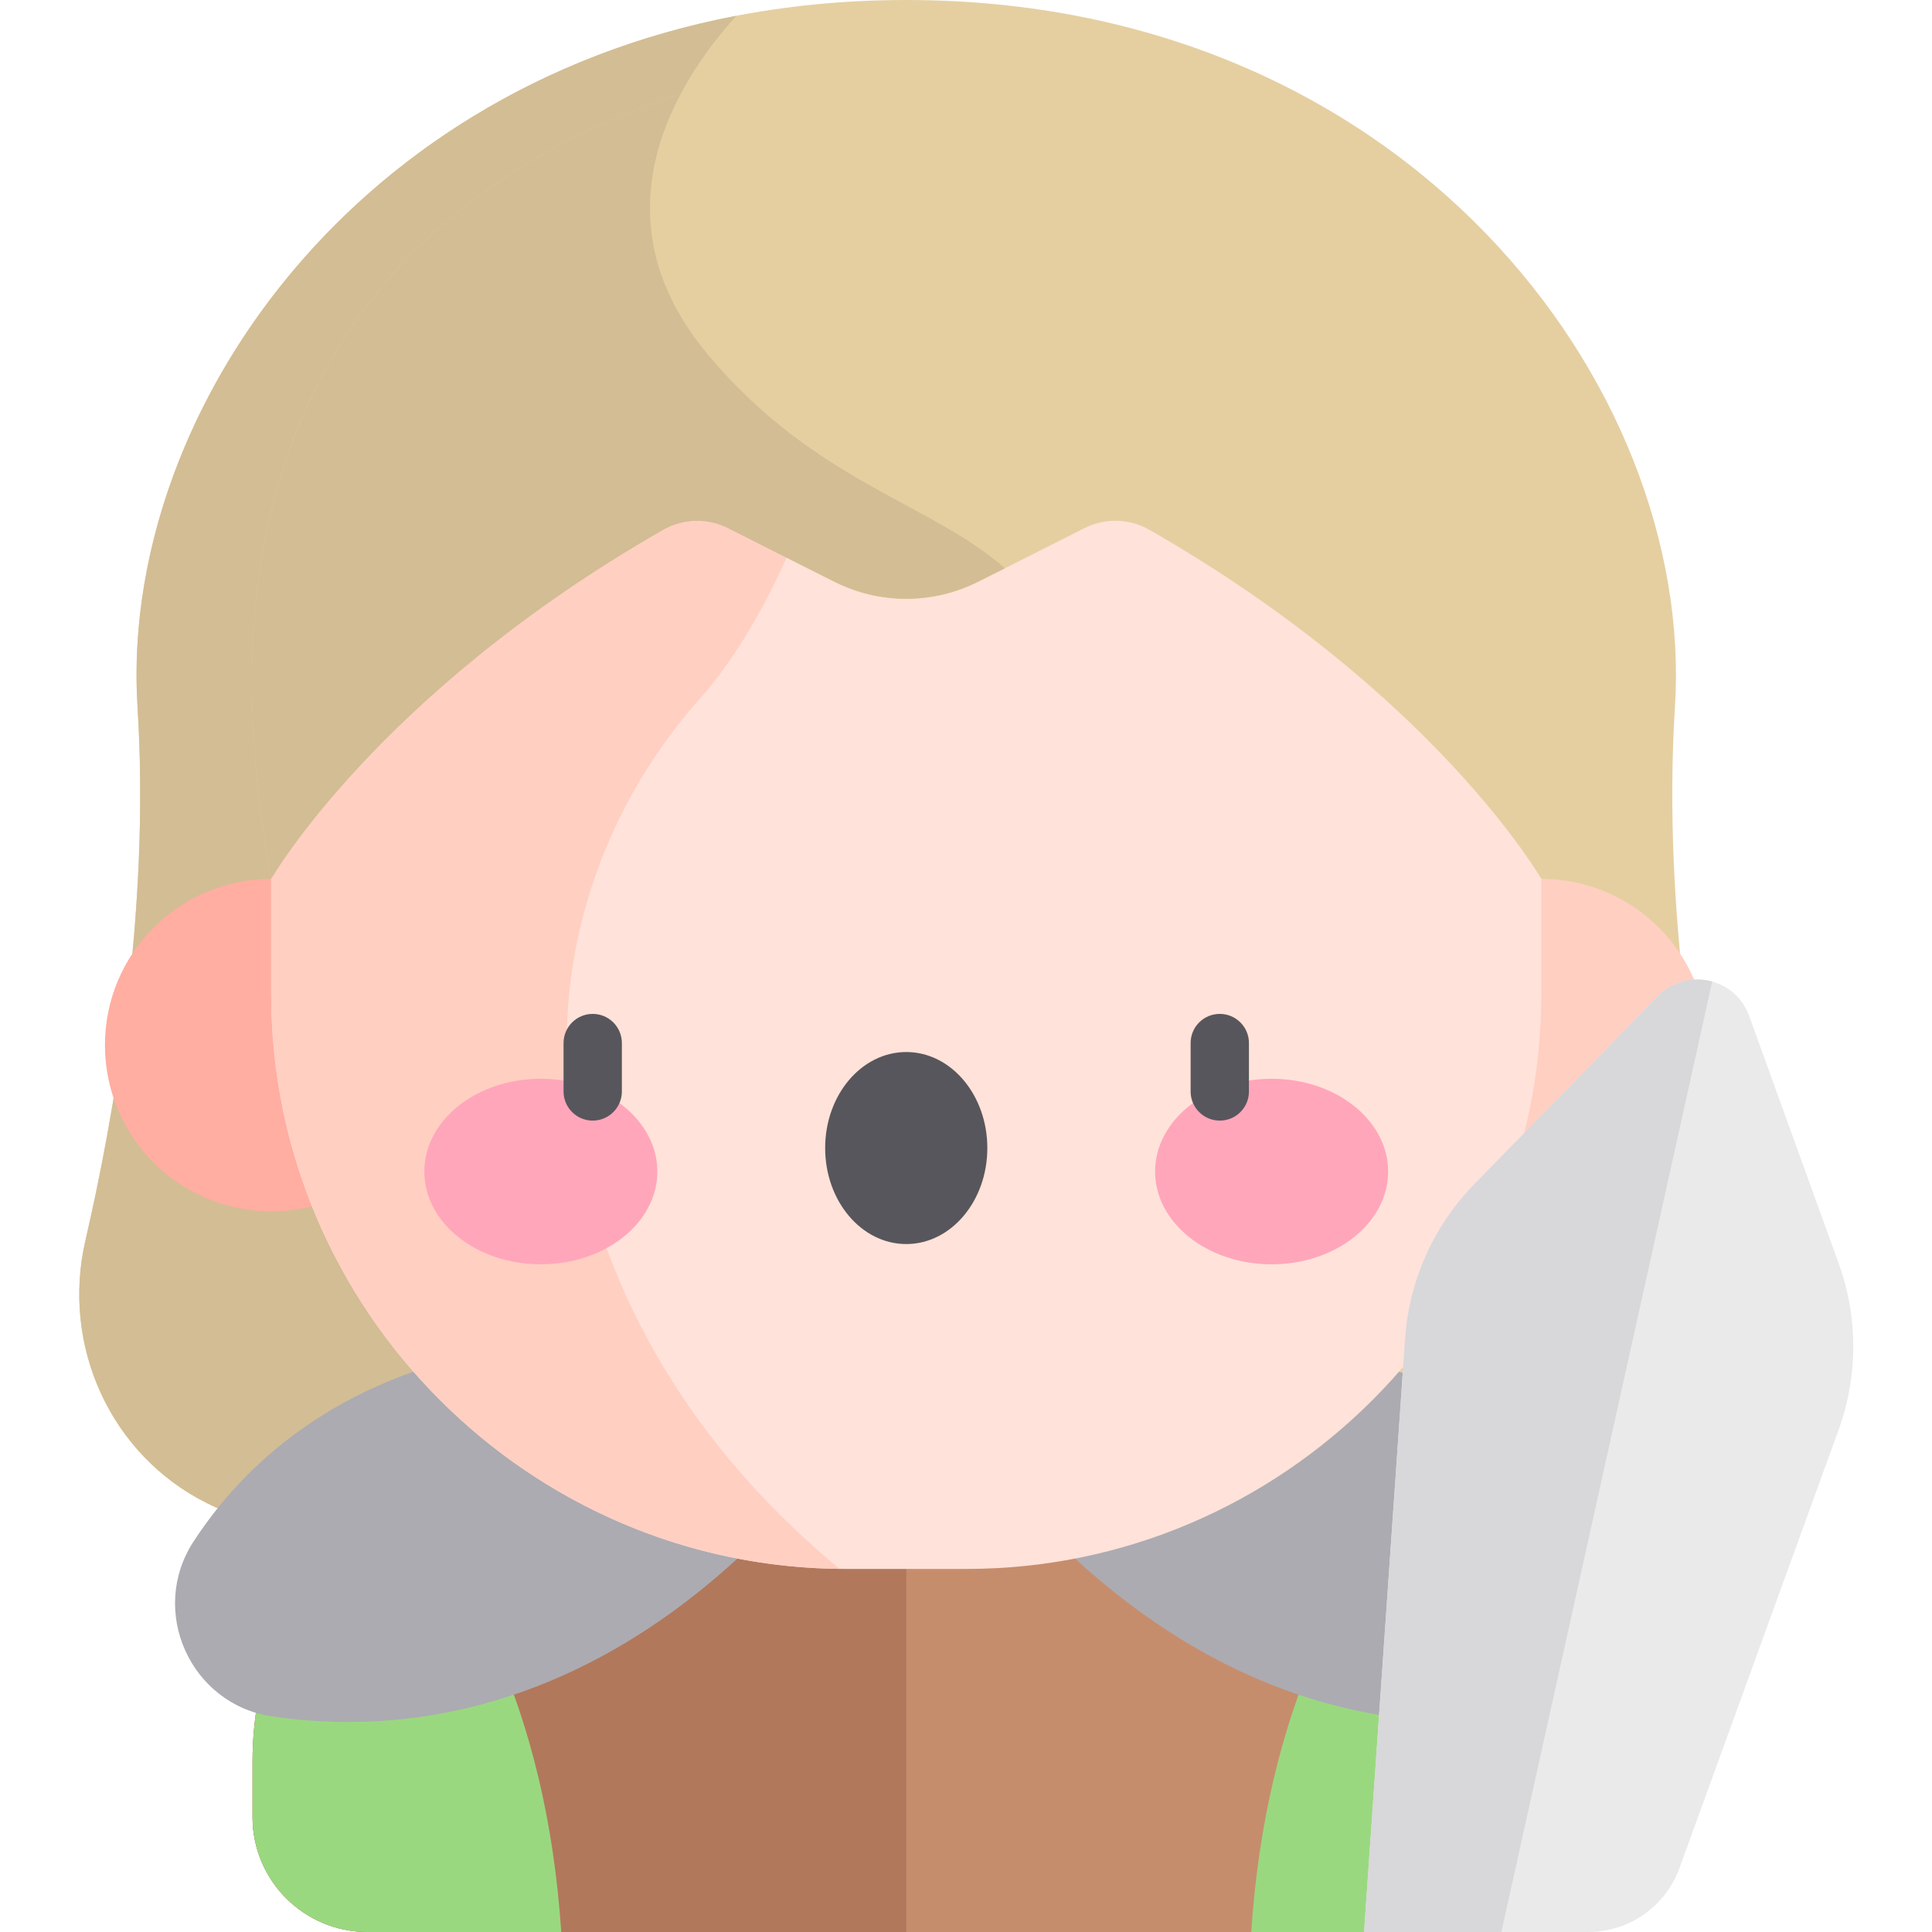 <svg height="512pt" viewBox="-21 0 512 512" width="512pt" xmlns="http://www.w3.org/2000/svg"><path d="m422.883 187.297c5.363-85.051-71.387-187.297-203.719-187.297-132.336 0-209.082 102.246-203.719 187.297 3.438 54.516-6.344 109.211-13.812 141.457-6.441 27.809 6.586 56.762 32.105 69.551 25.234 12.652 49.133 8.789 49.133 8.789h272.582s23.043 3.723 47.766-8.117c26.258-12.574 40.039-41.875 33.473-70.242-7.469-32.25-17.246-86.934-13.809-141.438zm0 0" fill="#e5cfa1"/><path d="m166.855 94.273c-31.113-36.902-8.77-72.301 7.281-90.094-104.465 20.027-163.414 108.238-158.691 183.117 3.438 54.516-6.344 109.211-13.812 141.457-6.441 27.809 6.586 56.762 32.105 69.551 25.234 12.652 49.133 8.789 49.133 8.789h182.676c-.234-80.57-.5-209.48.207-208.773-5.152-67.992-54.598-51.508-98.898-104.047zm0 0" fill="#d3bd94"/><path d="m361.926 512h-285.523c-16.832 0-30.48-13.645-30.48-30.477v-14.676c0-50.715 41.113-91.828 91.828-91.828h162.824c50.715 0 91.828 41.113 91.828 91.828v14.676c0 16.832-13.645 30.477-30.477 30.477zm0 0" fill="#c68d6d"/><path d="m219.164 375.02h-81.414c-50.715 0-91.828 41.113-91.828 91.828v14.676c0 16.832 13.648 30.477 30.48 30.477h142.762zm0 0" fill="#b2785b"/><path d="m82.602 393.422c-22.273 16.754-36.68 43.406-36.68 73.426v14.676c0 16.832 13.648 30.477 30.48 30.477h51.332c-3.961-59.898-25.754-97.02-45.133-118.578zm0 0" fill="#9ad880"/><path d="m355.723 393.422c22.273 16.754 36.68 43.406 36.68 73.426v14.676c0 16.832-13.645 30.477-30.477 30.477h-51.336c3.961-59.898 25.758-97.02 45.133-118.578zm0 0" fill="#9ad880"/><path d="m112.965 357.832s-51.996 3.727-82.652 50.648c-12.012 18.383-.898 43.191 20.828 46.398 33.359 4.926 85.047.004 135.457-53.906-.59-.758-73.633-43.141-73.633-43.141zm0 0" fill="#acabb1"/><path d="m325.359 357.832s52 3.727 82.656 50.648c12.012 18.383.895 43.191-20.828 46.398-33.359 4.926-85.047.004-135.457-53.906.586-.758 73.629-43.141 73.629-43.141zm0 0" fill="#acabb1"/><path d="m94.91 276.969c0 24.328-19.719 44.051-44.047 44.051s-44.051-19.723-44.051-44.051 19.723-44.051 44.051-44.051 44.047 19.723 44.047 44.051zm0 0" fill="#ffaea1"/><path d="m431.512 276.969c0 24.328-19.719 44.051-44.047 44.051s-44.051-19.723-44.051-44.051 19.723-44.051 44.051-44.051 44.047 19.723 44.047 44.051zm0 0" fill="#ffcfc2"/><path d="m235.148 415.781h-31.969c-83.773 0-152.316-68.543-152.316-152.316v-69.977c0-92.566 75.734-168.301 168.301-168.301 92.566 0 168.301 75.734 168.301 168.301v69.977c0 83.773-68.543 152.316-152.316 152.316zm0 0" fill="#ffe2d9"/><path d="m131.445 300.777c-7.852-41.566 4.984-84.102 33.09-115.715 41.797-47.016 54.629-159.875 54.629-159.875-92.566 0-168.301 75.734-168.301 168.301v69.977c0 83.207 67.633 151.387 150.629 152.309-44.289-36.684-63.168-78.59-70.047-114.996zm0 0" fill="#ffcfc2"/><path d="m153.203 310.473c0-13.582-13.824-24.59-30.879-24.59-17.051 0-30.875 11.008-30.875 24.59 0 13.578 13.824 24.586 30.875 24.586 17.055 0 30.879-11.008 30.879-24.586zm0 0" fill="#ffa6bb"/><path d="m346.867 310.473c0-13.582-13.824-24.59-30.875-24.59-17.055 0-30.879 11.008-30.879 24.59 0 13.578 13.824 24.586 30.879 24.586 17.051 0 30.875-11.008 30.875-24.586zm0 0" fill="#ffa6bb"/><g fill="#57565c"><path d="m302.254 296.973c-4.27 0-7.727-3.457-7.727-7.727v-12.824c0-4.27 3.457-7.727 7.727-7.727 4.27 0 7.727 3.457 7.727 7.727v12.824c0 4.27-3.457 7.727-7.727 7.727zm0 0"/><path d="m136.074 296.973c-4.27 0-7.727-3.457-7.727-7.727v-12.824c0-4.27 3.457-7.727 7.727-7.727 4.266 0 7.727 3.457 7.727 7.727v12.824c0 4.27-3.461 7.727-7.727 7.727zm0 0"/><path d="m240.652 304.242c0-14.051-9.621-25.441-21.488-25.441-11.867 0-21.488 11.391-21.488 25.441 0 14.051 9.621 25.445 21.488 25.445 11.867 0 21.488-11.395 21.488-25.445zm0 0"/></g><path d="m219.164 13.574s-208.262 4.051-168.301 219.344c0 0 28.109-49.113 103.809-92.488 5.332-3.055 11.848-3.23 17.328-.445 7.473 3.801 18.605 9.398 28.176 14.203 11.949 5.996 26.023 5.996 37.973 0 9.57-4.805 20.703-10.402 28.176-14.203 5.48-2.785 11.996-2.609 17.332.445 75.699 43.375 103.805 92.488 103.805 92.488 39.965-215.293-168.297-219.344-168.297-219.344zm0 0" fill="#e5cfa1"/><path d="m166.855 94.273c-21.66-25.691-17.414-50.645-7.422-69.441-58.098 19.066-134.137 70.34-108.57 208.086 0 0 28.109-49.113 103.809-92.484 5.336-3.059 11.848-3.234 17.328-.449 7.473 3.805 18.605 9.402 28.176 14.203 11.953 5.996 26.023 5.996 37.973 0 2.316-1.164 4.727-2.371 7.156-3.59-19.609-17.34-50.086-22.684-78.449-56.324zm0 0" fill="#d3bd94"/><path d="m418.352 263.984-48.695 49.898c-10.664 10.926-17.129 25.266-18.258 40.496l-10.906 157.621h59.41c10.82 0 20.48-6.77 24.172-16.938l42.078-115.863c5.266-14.332 5.305-30.066.109-44.422l-23.723-65.559c-3.668-10.133-16.664-12.941-24.188-5.234zm0 0" fill="#eaeaea"/><path d="m432.75 260.125c-4.863-1.359-10.402-.234-14.398 3.859l-48.695 49.895c-10.664 10.93-17.129 25.27-18.258 40.496l-10.906 157.625h36.379zm0 0" fill="#d8d7da"/></svg>